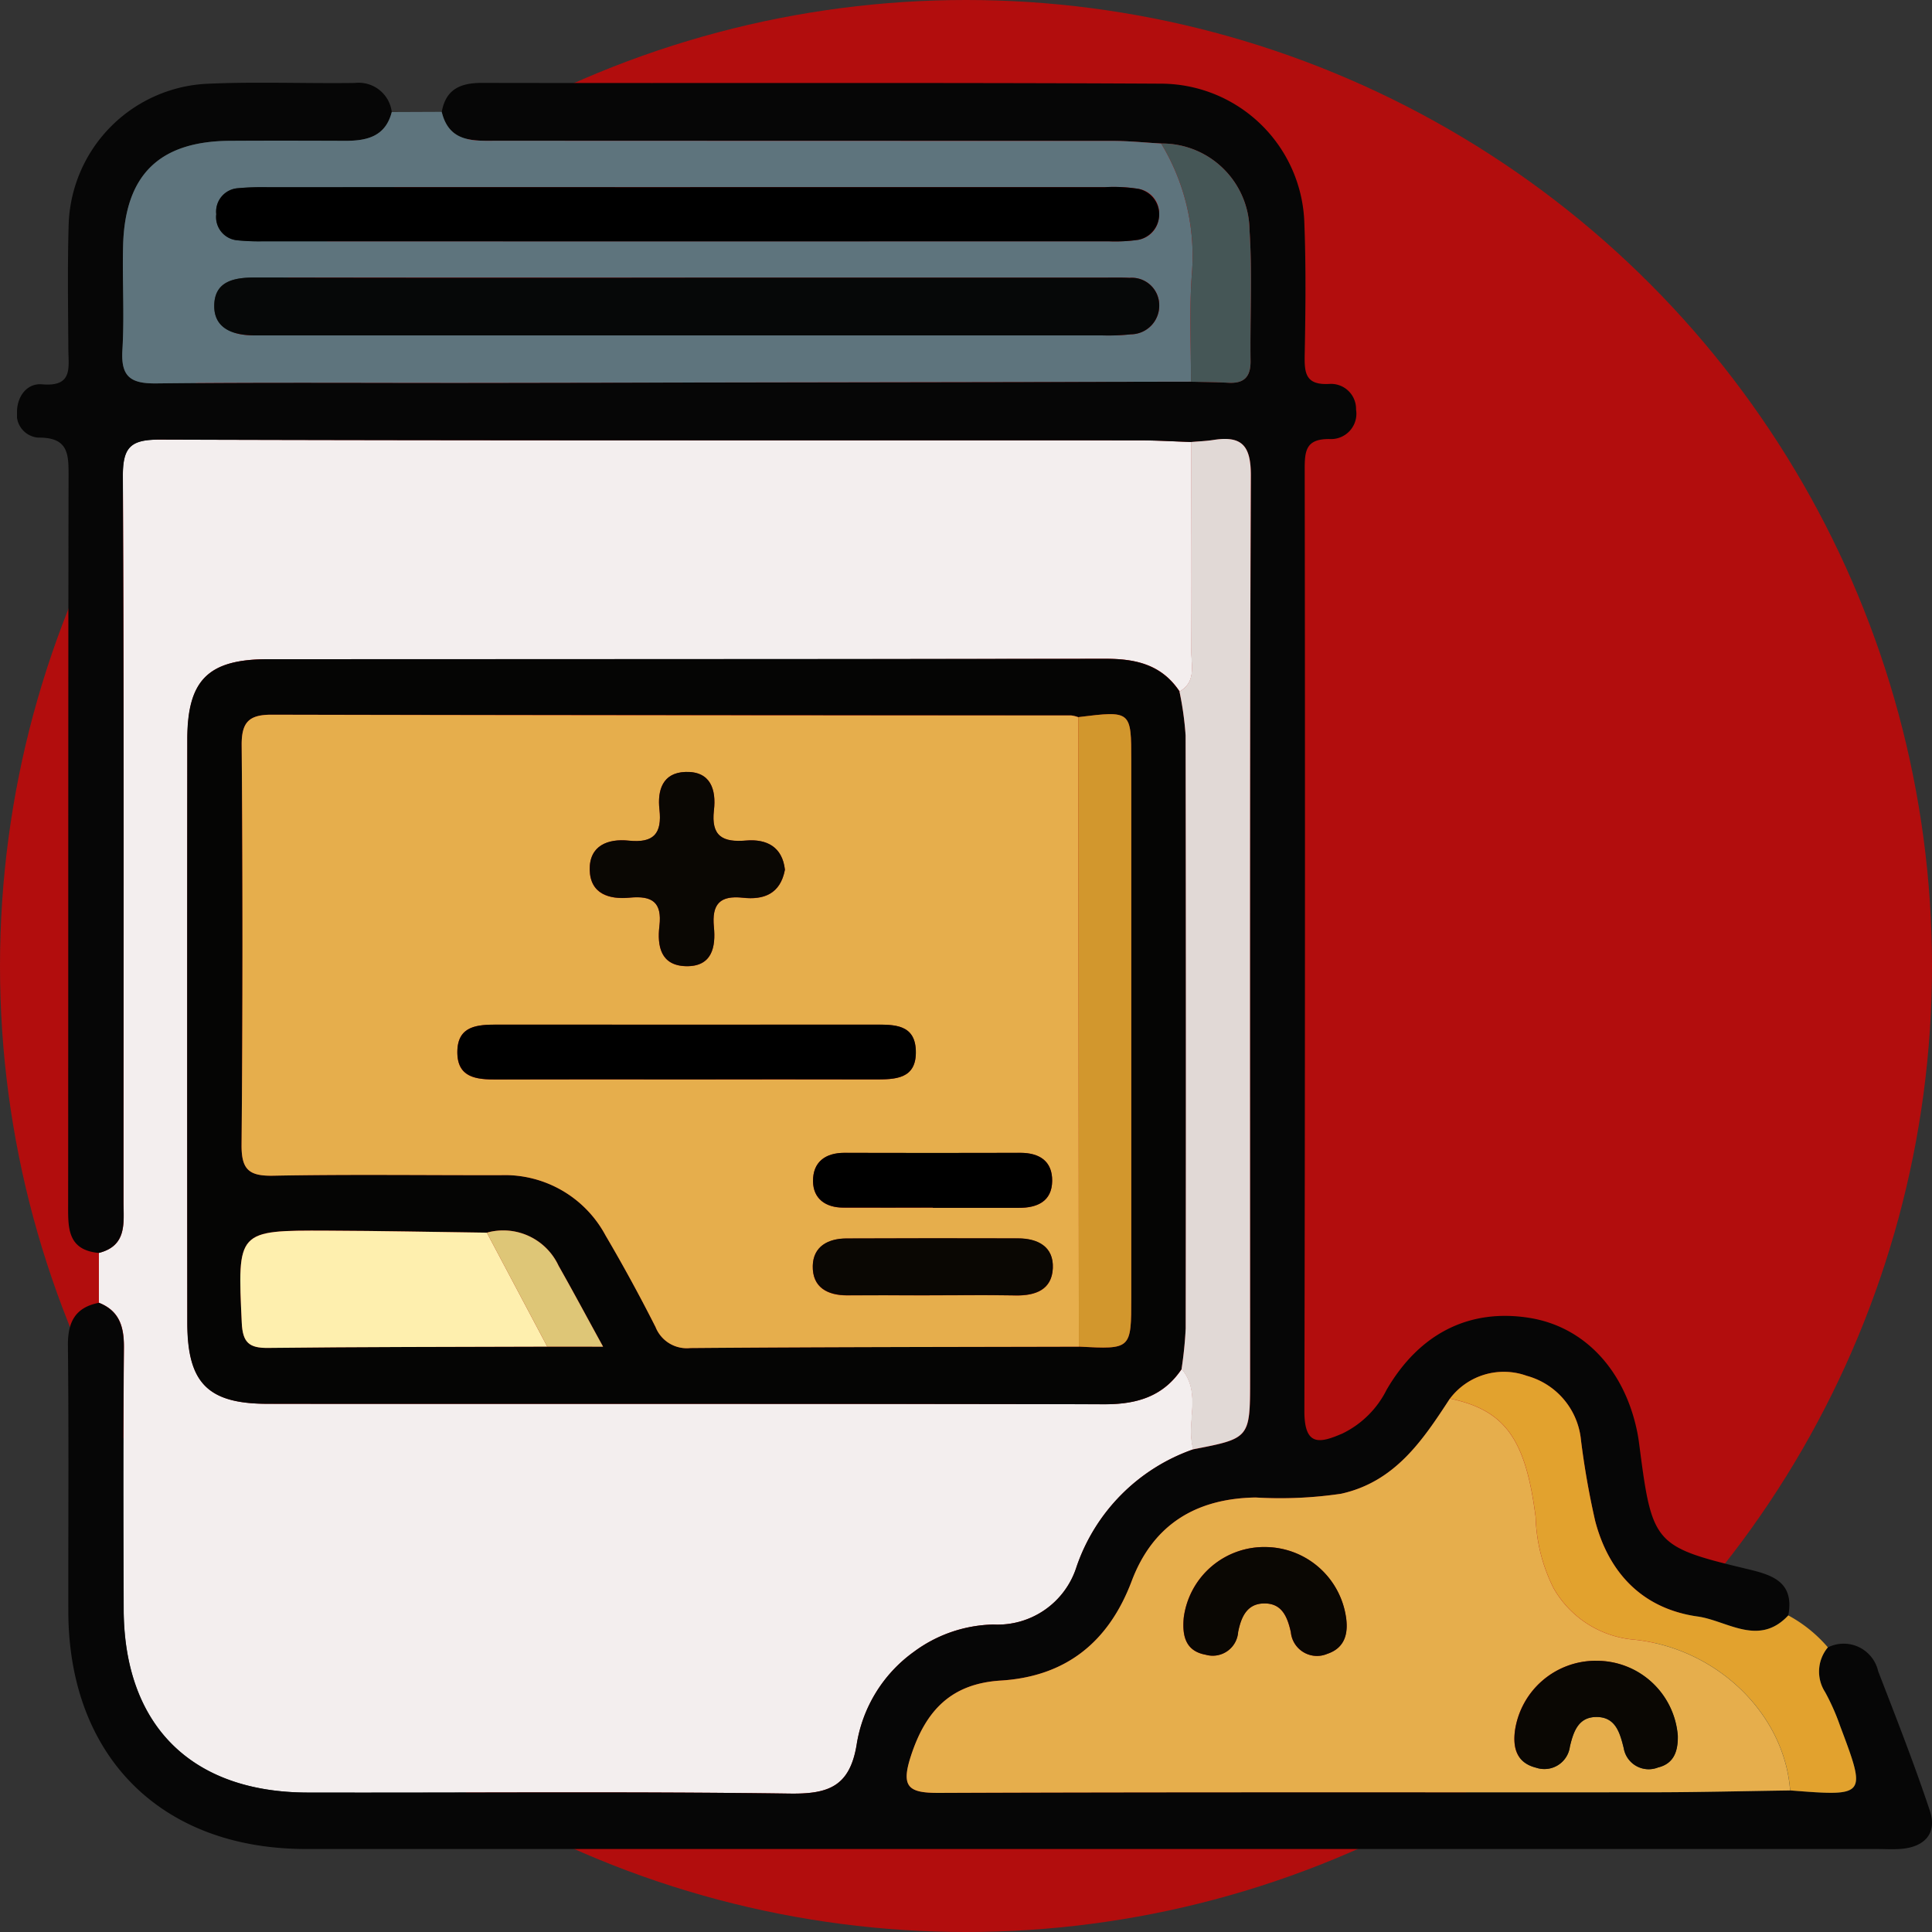 <svg xmlns="http://www.w3.org/2000/svg" xmlns:xlink="http://www.w3.org/1999/xlink" width="129" height="129" viewBox="0 0 129 129">
  <rect x="0" y="0" width="129" height="129" fill="#333333" stroke="none"/>
  <defs>
    <clipPath id="clip-path">
      <rect id="Rectángulo_353257" data-name="Rectángulo 353257" width="127.865" height="117.952" fill="none"/>
    </clipPath>
  </defs>
  <g id="Grupo_1003264" data-name="Grupo 1003264" transform="translate(-388 -675)">
    <circle id="Elipse_5694" data-name="Elipse 5694" cx="64.5" cy="64.5" r="64.5" transform="translate(388 675)" fill="#b20d0d"/>
    <g id="Grupo_1003134" data-name="Grupo 1003134" transform="translate(389.135 680.523)">
      <g id="Grupo_1003133" data-name="Grupo 1003133" clip-path="url(#clip-path)">
        <path id="Trazado_715519" data-name="Trazado 715519" d="M10.934,105.3l0-3.33c1.905-.485,1.646-2.02,1.646-3.417,0-16.139.038-32.278-.044-48.415-.01-1.969.51-2.48,2.475-2.473,21.8.071,43.591.043,65.387.05,1.161,0,2.322.072,3.483.11,0,4.656.021,9.312,0,13.968-.006.948.338,2.047-.785,2.69-1.19-1.79-2.915-2.188-4.965-2.183q-27.943.063-55.886.027c-4,0-5.4,1.381-5.4,5.368q-.016,19.461,0,38.921c0,4.033,1.358,5.426,5.359,5.429,18.628.014,37.257-.011,55.886.03,2.15,0,3.913-.513,5.147-2.355,1.369,1.627.259,3.613.778,5.363a12.632,12.632,0,0,0-7.8,7.85,5.525,5.525,0,0,1-5.549,3.85,9.237,9.237,0,0,0-5.332,1.837,9.438,9.438,0,0,0-3.808,6.237c-.471,2.752-1.891,3.25-4.446,3.215-10.735-.147-21.473-.045-32.21-.068-7.762-.017-12.246-4.49-12.278-12.225-.024-5.826-.035-11.652.016-17.478.012-1.388-.291-2.453-1.665-3" transform="translate(-5.465 -23.837)" fill="#f3eeee"/>
        <path id="Trazado_715520" data-name="Trazado 715520" d="M78.41,23.991c-1.161-.038-2.322-.11-3.483-.11-21.8-.007-43.592.021-65.387-.05-1.964-.006-2.484.5-2.474,2.473.081,16.138.046,32.277.043,48.416,0,1.4.259,2.932-1.646,3.417-2.139-.2-2.05-1.735-2.048-3.3.014-16.144,0-32.288.028-48.432,0-1.5.074-2.731-2.008-2.707A1.546,1.546,0,0,1,0,21.951c.023-1.068.709-1.9,1.675-1.813,2.066.18,1.762-1.1,1.754-2.342-.017-2.746-.06-5.494.018-8.238A9.721,9.721,0,0,1,12.575.076C15.9-.083,19.231.063,22.559.016a2.227,2.227,0,0,1,2.465,1.943c-.412,1.622-1.641,1.924-3.075,1.92-2.577-.007-5.154-.013-7.731,0-4.709.029-7.01,2.267-7.132,7-.06,2.326.094,4.661-.047,6.98-.108,1.786.56,2.238,2.268,2.218,7.231-.083,14.464-.027,21.7-.037q23.689-.031,47.379-.078c.83.021,1.661.022,2.49.069,1.047.059,1.5-.382,1.489-1.454-.039-2.908.125-5.827-.069-8.723A5.848,5.848,0,0,0,76.4,4.06c-1.074-.06-2.147-.173-3.221-.173q-20.519-.018-41.038-.012c-1.576,0-3.268.177-3.779-1.929C28.633.426,29.616.009,31.059.012c15.136.029,30.272-.03,45.407.052a9.6,9.6,0,0,1,9.492,9.346c.111,2.907.078,5.821.022,8.731-.024,1.226.037,2.063,1.646,1.971a1.673,1.673,0,0,1,1.783,1.714,1.692,1.692,0,0,1-1.779,1.965c-1.559-.011-1.652.768-1.65,2.011q.045,31.436-.021,62.872c-.008,2.4,1.022,2.176,2.54,1.519a6.431,6.431,0,0,0,2.948-2.917c2.21-3.8,5.568-5.447,9.562-4.8,3.644.593,6.344,3.468,7.182,7.652.081.407.129.82.183,1.232.8,6.14,1.048,6.416,6.961,7.834,1.67.4,3.377.769,2.936,3.143-1.97,2.117-4.089.347-6.049.073-3.623-.5-5.921-2.85-6.845-6.378a54.534,54.534,0,0,1-.948-5.392,4.938,4.938,0,0,0-3.619-4.3,4.508,4.508,0,0,0-5.128,1.52c-1.822,2.8-3.664,5.551-7.257,6.352a27.715,27.715,0,0,1-5.709.252c-3.991.062-6.859,1.81-8.282,5.583-1.539,4.08-4.4,6.37-8.741,6.64-3.3.2-5,1.981-5.994,5.016-.687,2.1-.178,2.493,1.871,2.485,15.871-.064,31.743-.028,47.615-.041,3.071,0,6.141-.079,9.212-.122,5.1.4,5.1.4,3.331-4.312a14.831,14.831,0,0,0-1-2.254,2.519,2.519,0,0,1,.186-2.985,2.36,2.36,0,0,1,3.355,1.586c1.195,3.092,2.409,6.181,3.455,9.325.489,1.469-.314,2.393-1.869,2.537-.577.053-1.164.013-1.746.013q-52.4,0-104.807,0c-9.684,0-15.86-6.185-15.875-15.887-.008-5.906.036-11.812-.027-17.717-.017-1.576.483-2.557,2.07-2.867,1.374.547,1.677,1.612,1.665,3-.051,5.826-.04,11.652-.016,17.478.032,7.734,4.515,12.208,12.278,12.225,10.737.022,21.475-.079,32.21.068,2.555.035,3.975-.463,4.446-3.215a9.438,9.438,0,0,1,3.809-6.237,9.235,9.235,0,0,1,5.332-1.837A5.525,5.525,0,0,0,70.74,99.1a12.632,12.632,0,0,1,7.8-7.85c3.8-.736,3.8-.736,3.8-4.7,0-20.1-.033-40.2.05-60.307.008-2.028-.611-2.682-2.5-2.387-.488.076-.986.093-1.479.137" transform="translate(0 0)" fill="#060606"/>
        <path id="Trazado_715521" data-name="Trazado 715521" d="M35.389,3.892C35.9,6,37.593,5.82,39.168,5.821q20.519.009,41.038.011c1.073,0,2.147.113,3.221.173a14.482,14.482,0,0,1,2.051,8.716c-.18,2.384-.053,4.79-.062,7.187q-23.689.04-47.379.079c-7.232.009-14.465-.046-21.7.036-1.708.019-2.376-.431-2.268-2.218.141-2.319-.013-4.654.047-6.98.122-4.731,2.423-6.969,7.132-7,2.577-.016,5.154-.01,7.731,0,1.434,0,2.662-.3,3.075-1.92l3.332-.014m16.243,11.07q-14.344,0-28.688-.01c-1.369,0-2.688.22-2.74,1.817-.05,1.558,1.2,2.025,2.588,2.046.415.006.831,0,1.247,0q27.69,0,55.381,0a14.42,14.42,0,0,0,1.99-.07A1.91,1.91,0,0,0,83.3,16.793a1.832,1.832,0,0,0-1.982-1.817c-.58-.03-1.163-.014-1.745-.014H51.632m.346-6.042q-14.1,0-28.208,0a17.766,17.766,0,0,0-1.993.068,1.564,1.564,0,0,0-1.441,1.733,1.555,1.555,0,0,0,1.421,1.745,14.47,14.47,0,0,0,1.743.065q28.208,0,56.415,0a10.776,10.776,0,0,0,1.988-.1,1.65,1.65,0,0,0,1.378-1.572,1.643,1.643,0,0,0-1.361-1.823,10.511,10.511,0,0,0-2.235-.116q-13.854-.009-27.708,0" transform="translate(-7.032 -1.946)" fill="#5e747d"/>
        <path id="Trazado_715522" data-name="Trazado 715522" d="M191.385,173.971a4.509,4.509,0,0,1,5.128-1.52,4.937,4.937,0,0,1,3.619,4.3,54.324,54.324,0,0,0,.948,5.392c.924,3.528,3.222,5.873,6.845,6.378,1.96.273,4.079,2.043,6.049-.074a9.246,9.246,0,0,1,2.643,2.134,2.517,2.517,0,0,0-.186,2.984,14.863,14.863,0,0,1,1,2.254c1.773,4.709,1.768,4.712-3.331,4.312-.374-5.075-4.835-9.456-10.361-10.062a6.852,6.852,0,0,1-5.437-3.448,11.307,11.307,0,0,1-1.195-4.748c-.666-5.2-2.029-7.13-5.722-7.906" transform="translate(-95.705 -86.109)" fill="#e2a22e"/>
        <path id="Trazado_715523" data-name="Trazado 715523" d="M89.126,124.36c-1.233,1.842-3,2.36-5.147,2.355-18.629-.041-37.258-.015-55.887-.03-4,0-5.356-1.4-5.359-5.429q-.013-19.461,0-38.921c0-3.987,1.4-5.367,5.4-5.368q27.943-.008,55.886-.027c2.05-.005,3.775.393,4.965,2.183a21.01,21.01,0,0,1,.41,2.937q.042,19.791.007,39.583a26.315,26.315,0,0,1-.276,2.717m-42.355-1.494H50.5c-1.067-1.943-2-3.682-2.97-5.4a4.072,4.072,0,0,0-4.789-2.211c-3.56-.047-7.119-.121-10.679-.135-6.015-.022-5.972-.008-5.686,6.15.061,1.314.481,1.695,1.752,1.68,6.215-.07,12.432-.065,18.648-.087M82.229,80.836a2.106,2.106,0,0,0-.482-.118q-26.69-.019-53.38-.048c-1.491,0-2.007.485-2,2.023q.1,13.344-.006,26.689c-.014,1.661.491,2.1,2.108,2.069,5.07-.1,10.143-.026,15.215-.036a7.629,7.629,0,0,1,6.979,4.024q1.768,3,3.341,6.12a2.244,2.244,0,0,0,2.321,1.4c8.646-.072,17.292-.071,25.938-.093,3.5.186,3.5.186,3.5-3.283q0-17.908,0-35.815c0-3.367,0-3.367-3.536-2.932" transform="translate(-11.365 -38.475)" fill="#050504"/>
        <path id="Trazado_715524" data-name="Trazado 715524" d="M155.4,109.678a26.328,26.328,0,0,0,.276-2.717q.027-19.791-.006-39.583a21.011,21.011,0,0,0-.41-2.937c1.123-.642.78-1.742.785-2.69.026-4.656.007-9.312,0-13.968.493-.044.991-.061,1.479-.137,1.889-.295,2.508.358,2.5,2.387-.082,20.1-.05,40.2-.05,60.307,0,3.964,0,3.964-3.8,4.7-.518-1.75.592-3.736-.778-5.363" transform="translate(-77.642 -23.793)" fill="#e1d9d6"/>
        <path id="Trazado_715525" data-name="Trazado 715525" d="M155.1,175.748c3.694.777,5.056,2.708,5.722,7.906a11.315,11.315,0,0,0,1.195,4.748,6.853,6.853,0,0,0,5.437,3.448c5.526.606,9.988,4.987,10.361,10.062-3.071.043-6.141.12-9.212.122-15.871.012-31.743-.023-47.615.041-2.05.008-2.559-.385-1.871-2.485.993-3.034,2.7-4.811,5.994-5.015,4.343-.27,7.2-2.56,8.74-6.64,1.423-3.772,4.29-5.521,8.282-5.583a27.756,27.756,0,0,0,5.709-.252c3.593-.8,5.434-3.555,7.257-6.352m-12.242,9.913a5.42,5.42,0,0,0-5.532,4.717c-.108,1.181.1,2.227,1.469,2.472a1.7,1.7,0,0,0,2.162-1.517c.19-.947.553-1.853,1.652-1.906,1.232-.058,1.625.824,1.868,1.913a1.753,1.753,0,0,0,2.436,1.448c1.232-.412,1.44-1.461,1.211-2.655a5.481,5.481,0,0,0-5.267-4.473m21.966,7.594a5.456,5.456,0,0,0-5.375,4.615c-.168,1.192.1,2.2,1.407,2.525a1.718,1.718,0,0,0,2.252-1.406c.249-1.065.6-2,1.819-1.98,1.243.021,1.524,1.066,1.776,2.07a1.69,1.69,0,0,0,2.291,1.3c1.068-.257,1.338-1.1,1.32-2.111a5.425,5.425,0,0,0-5.491-5.01" transform="translate(-59.425 -87.886)" fill="#e6ae4c"/>
        <path id="Trazado_715526" data-name="Trazado 715526" d="M154.8,24.023c.01-2.4-.117-4.8.062-7.187a14.476,14.476,0,0,0-2.05-8.717,5.849,5.849,0,0,1,5.9,5.8c.194,2.9.029,5.815.069,8.723.014,1.072-.442,1.514-1.489,1.454-.828-.047-1.66-.047-2.49-.069" transform="translate(-76.416 -4.061)" fill="#455656"/>
        <path id="Trazado_715527" data-name="Trazado 715527" d="M57.774,26.024h27.94c.581,0,1.164-.016,1.745.014a1.831,1.831,0,0,1,1.981,1.817,1.909,1.909,0,0,1-1.888,1.954,14.42,14.42,0,0,1-1.99.07q-27.691,0-55.381,0c-.416,0-.832,0-1.247,0-1.392-.021-2.638-.488-2.588-2.046.051-1.6,1.371-1.82,2.739-1.817q14.345.028,28.689.01" transform="translate(-13.174 -13.009)" fill="#060808"/>
        <path id="Trazado_715528" data-name="Trazado 715528" d="M58.254,13.947q13.854,0,27.708,0a10.511,10.511,0,0,1,2.235.116,1.736,1.736,0,0,1-.017,3.4,10.776,10.776,0,0,1-1.988.1q-28.207.007-56.415,0a14.471,14.471,0,0,1-1.743-.065,1.555,1.555,0,0,1-1.421-1.745,1.564,1.564,0,0,1,1.441-1.733,17.766,17.766,0,0,1,1.993-.068q14.1-.005,28.208,0" transform="translate(-13.308 -6.974)"/>
        <path id="Trazado_715529" data-name="Trazado 715529" d="M85.9,126.6c-8.646.022-17.292.022-25.938.093a2.243,2.243,0,0,1-2.321-1.4c-1.05-2.073-2.162-4.118-3.341-6.121a7.628,7.628,0,0,0-6.979-4.023c-5.072.009-10.145-.061-15.215.036-1.617.031-2.123-.407-2.108-2.069q.118-13.344.007-26.689c-.011-1.537.5-2.026,2-2.022q26.69.058,53.38.049a2.053,2.053,0,0,1,.483.118q.018,21.014.036,42.029m-26.4-17.843q6.361,0,12.721,0c1.4,0,2.856.005,2.79-1.93-.06-1.764-1.457-1.729-2.746-1.729q-12.6,0-25.194,0c-1.32,0-2.657.058-2.673,1.81s1.286,1.858,2.629,1.853c4.157-.016,8.315-.005,12.472-.005M66.276,94.76c-.172-1.516-1.2-2.067-2.6-1.95-1.547.129-2.342-.28-2.14-2.023.157-1.356-.2-2.618-1.909-2.557-1.525.055-1.87,1.232-1.729,2.5.18,1.62-.385,2.26-2.055,2.086-1.367-.142-2.627.316-2.6,1.941s1.311,2,2.671,1.865c1.477-.143,2.171.282,1.982,1.9-.155,1.324.081,2.645,1.79,2.676,1.727.032,1.978-1.283,1.848-2.614-.147-1.525.394-2.124,1.94-1.955,1.359.148,2.49-.232,2.8-1.863m9.671,28.409c1.91,0,3.82-.025,5.73.009,1.323.024,2.424-.381,2.489-1.814s-1-1.99-2.326-1.994q-5.729-.017-11.459.006c-1.221.005-2.214.534-2.242,1.828-.031,1.43.974,1.977,2.328,1.968,1.827-.012,3.654,0,5.48,0m.212-5.856v.012q2.87,0,5.74,0c1.232,0,2.206-.436,2.223-1.794.016-1.317-.841-1.883-2.129-1.879q-5.865.017-11.729,0c-1.305,0-2.127.631-2.108,1.908.017,1.162.847,1.744,2.015,1.749,2,.009,3.993,0,5.989,0" transform="translate(-15.003 -42.206)" fill="#e6ae4c"/>
        <path id="Trazado_715530" data-name="Trazado 715530" d="M141.785,126.563q-.018-21.015-.037-42.03c3.534-.435,3.536-.435,3.536,2.932q0,17.908,0,35.815c0,3.469,0,3.469-3.5,3.283" transform="translate(-70.884 -42.173)" fill="#d2972d"/>
        <path id="Trazado_715531" data-name="Trazado 715531" d="M50.321,161.057c-6.216.021-12.432.016-18.648.087-1.27.014-1.691-.365-1.752-1.68-.286-6.157-.329-6.172,5.686-6.149,3.56.013,7.12.087,10.68.134l4.034,7.608" transform="translate(-14.914 -76.666)" fill="#feefae"/>
        <path id="Trazado_715532" data-name="Trazado 715532" d="M66.787,161.062l-4.034-7.608a4.072,4.072,0,0,1,4.789,2.211c.973,1.714,1.9,3.454,2.97,5.4Z" transform="translate(-31.381 -76.671)" fill="#dec677"/>
        <path id="Trazado_715533" data-name="Trazado 715533" d="M161.34,195.575a5.481,5.481,0,0,1,5.267,4.473c.228,1.194.021,2.243-1.211,2.655a1.753,1.753,0,0,1-2.436-1.448c-.243-1.089-.636-1.972-1.868-1.913-1.1.052-1.462.959-1.652,1.906a1.7,1.7,0,0,1-2.162,1.516c-1.371-.245-1.577-1.291-1.469-2.472a5.419,5.419,0,0,1,5.532-4.717" transform="translate(-77.902 -97.8)" fill="#0a0703"/>
        <path id="Trazado_715534" data-name="Trazado 715534" d="M205.415,210.766a5.425,5.425,0,0,1,5.491,5.01c.018,1.013-.252,1.854-1.32,2.111a1.69,1.69,0,0,1-2.291-1.3c-.252-1-.533-2.049-1.776-2.07-1.224-.021-1.57.914-1.819,1.98a1.718,1.718,0,0,1-2.252,1.406c-1.307-.326-1.575-1.333-1.407-2.525a5.456,5.456,0,0,1,5.375-4.615" transform="translate(-100.011 -105.397)" fill="#0a0703"/>
        <path id="Trazado_715535" data-name="Trazado 715535" d="M73.916,129.456c-4.157,0-8.315-.01-12.472.005-1.342.006-2.643-.11-2.628-1.853s1.352-1.811,2.672-1.81q12.6.011,25.194,0c1.289,0,2.686-.035,2.746,1.729.066,1.935-1.395,1.933-2.79,1.93q-6.361-.014-12.722,0" transform="translate(-29.412 -62.908)"/>
        <path id="Trazado_715536" data-name="Trazado 715536" d="M89.524,98.589c-.31,1.631-1.44,2.012-2.8,1.863-1.547-.168-2.088.431-1.94,1.955.129,1.332-.122,2.646-1.848,2.615-1.71-.031-1.945-1.352-1.79-2.676.189-1.613-.5-2.038-1.982-1.9-1.36.132-2.64-.244-2.671-1.865s1.228-2.083,2.6-1.941c1.669.173,2.235-.466,2.055-2.086-.14-1.267.2-2.444,1.729-2.5,1.7-.061,2.066,1.2,1.909,2.557-.2,1.743.592,2.152,2.14,2.023,1.4-.117,2.431.434,2.6,1.95" transform="translate(-38.251 -46.035)" fill="#0a0703"/>
        <path id="Trazado_715537" data-name="Trazado 715537" d="M114.092,158.141c-1.827,0-3.654-.009-5.481,0-1.354.009-2.358-.537-2.327-1.968.027-1.294,1.021-1.823,2.242-1.828q5.729-.024,11.459-.006c1.326,0,2.392.55,2.326,1.994s-1.167,1.838-2.489,1.814c-1.909-.034-3.82-.009-5.73-.009" transform="translate(-53.149 -77.178)" fill="#0a0703"/>
        <path id="Trazado_715538" data-name="Trazado 715538" d="M114.322,146.572c-2,0-3.993.006-5.989,0-1.167,0-2-.586-2.015-1.749-.019-1.276.8-1.912,2.108-1.908q5.865.016,11.729,0c1.287,0,2.145.562,2.129,1.879-.017,1.358-.99,1.8-2.223,1.794q-2.87-.005-5.74,0v-.012" transform="translate(-53.166 -71.465)"/>
      </g>
    </g>
  </g>
</svg>
